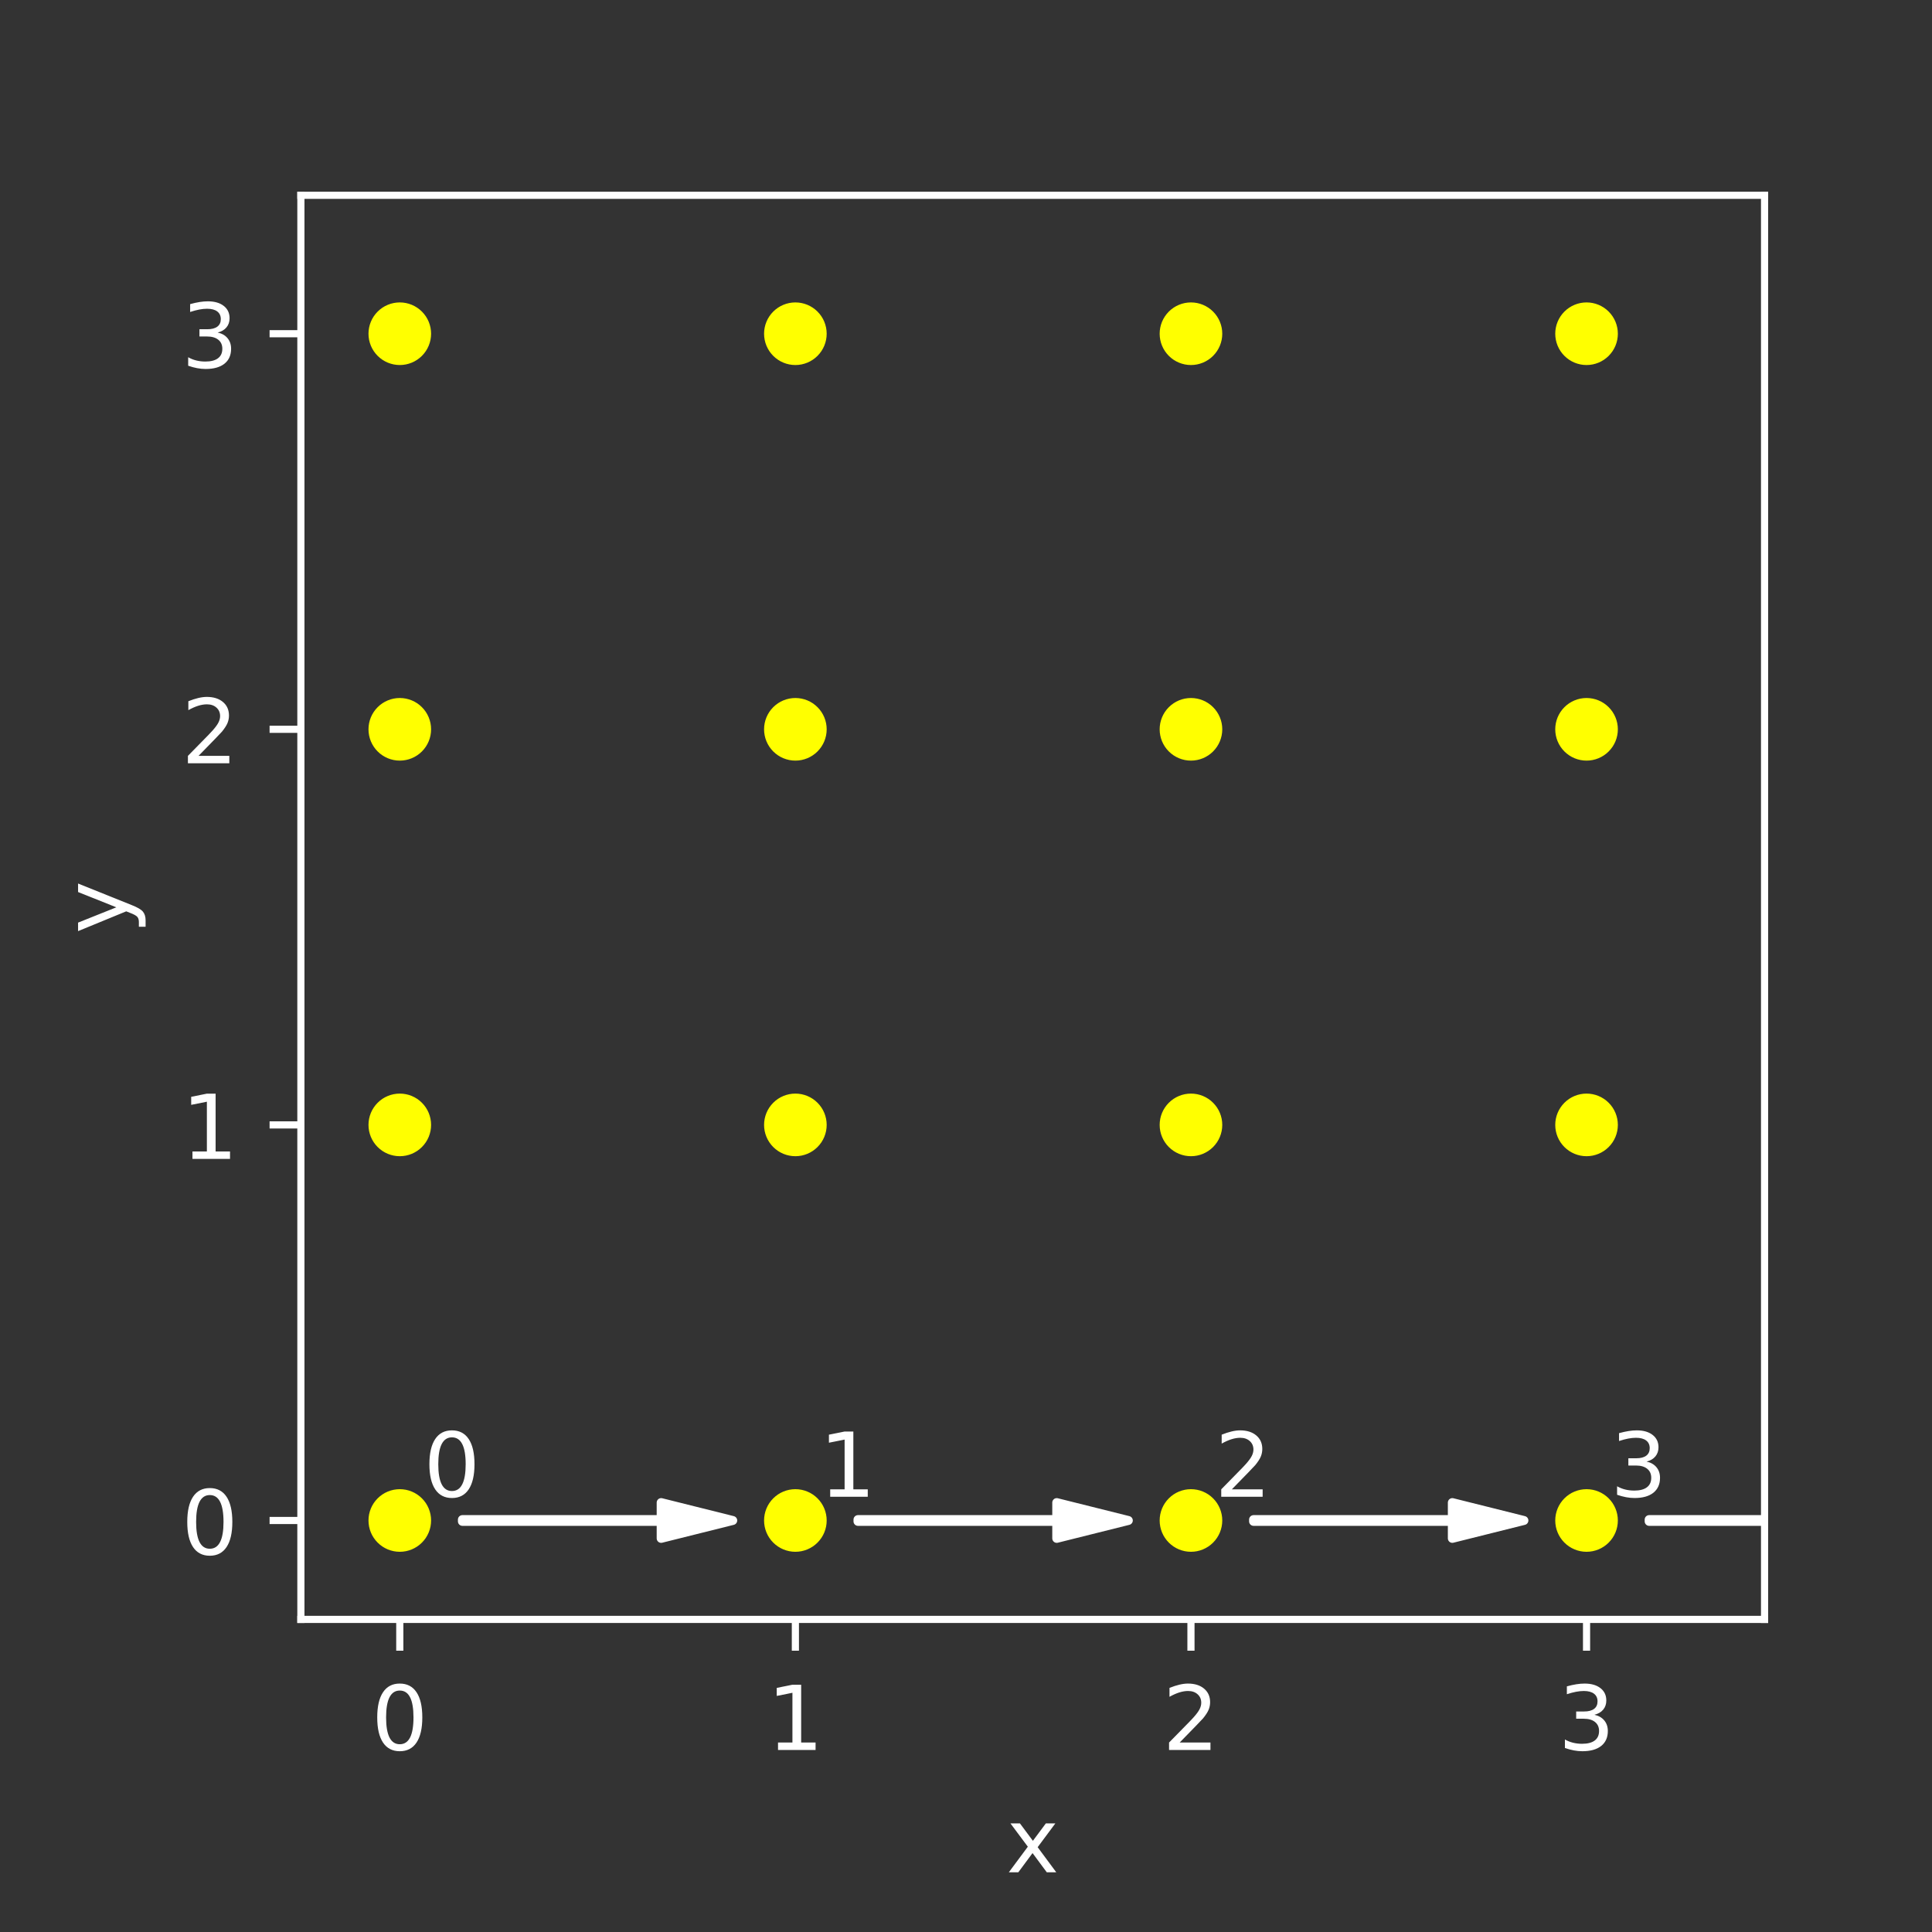 <?xml version="1.0" encoding="utf-8" standalone="no"?>
<!DOCTYPE svg PUBLIC "-//W3C//DTD SVG 1.1//EN"
  "http://www.w3.org/Graphics/SVG/1.1/DTD/svg11.dtd">
<!-- Created with matplotlib (http://matplotlib.org/) -->
<svg height="216pt" version="1.1" viewBox="0 0 216 216" width="216pt" xmlns="http://www.w3.org/2000/svg" xmlns:xlink="http://www.w3.org/1999/xlink">
 <rect x="0" y="0" width="216" height="216" fill="#333333" stroke="none"/>
 <defs>
  <style type="text/css">
*{stroke-linecap:butt;stroke-linejoin:round;}
  </style>
 </defs>
 <g id="figure_1">
  <g id="patch_1">
   <path d="M 0 216 
L 216 216 
L 216 0 
L 0 0 
z
" style="fill:none;"/>
  </g>
  <g id="axes_1">
   <g id="patch_2">
    <path d="M 33.64 181.049 
L 197.28 181.049 
L 197.28 21.831 
L 33.64 21.831 
z
" style="fill:none;opacity:0;"/>
   </g>
   <g id="PathCollection_1">
    <defs>
     <path d="M 0 3 
C 0.796 3 1.559 2.684 2.121 2.121 
C 2.684 1.559 3 0.796 3 0 
C 3 -0.796 2.684 -1.559 2.121 -2.121 
C 1.559 -2.684 0.796 -3 0 -3 
C -0.796 -3 -1.559 -2.684 -2.121 -2.121 
C -2.684 -1.559 -3 -0.796 -3 0 
C -3 0.796 -2.684 1.559 -2.121 2.121 
C -1.559 2.684 -0.796 3 0 3 
z
" id="ma1d8bfceee" style="stroke:#ffff00;"/>
    </defs>
    <g clip-path="url(#p2a2e55138e)">
     <use style="fill:#ffff00;stroke:#ffff00;" x="44.697" xlink:href="#ma1d8bfceee" y="169.992"/>
     <use style="fill:#ffff00;stroke:#ffff00;" x="88.924" xlink:href="#ma1d8bfceee" y="169.992"/>
     <use style="fill:#ffff00;stroke:#ffff00;" x="133.151" xlink:href="#ma1d8bfceee" y="169.992"/>
     <use style="fill:#ffff00;stroke:#ffff00;" x="177.378" xlink:href="#ma1d8bfceee" y="169.992"/>
    </g>
   </g>
   <g id="PathCollection_2">
    <g clip-path="url(#p2a2e55138e)">
     <use style="fill:#ffff00;stroke:#ffff00;" x="44.697" xlink:href="#ma1d8bfceee" y="125.765"/>
     <use style="fill:#ffff00;stroke:#ffff00;" x="44.697" xlink:href="#ma1d8bfceee" y="81.538"/>
     <use style="fill:#ffff00;stroke:#ffff00;" x="44.697" xlink:href="#ma1d8bfceee" y="37.311"/>
     <use style="fill:#ffff00;stroke:#ffff00;" x="88.924" xlink:href="#ma1d8bfceee" y="125.765"/>
     <use style="fill:#ffff00;stroke:#ffff00;" x="88.924" xlink:href="#ma1d8bfceee" y="81.538"/>
     <use style="fill:#ffff00;stroke:#ffff00;" x="88.924" xlink:href="#ma1d8bfceee" y="37.311"/>
     <use style="fill:#ffff00;stroke:#ffff00;" x="133.151" xlink:href="#ma1d8bfceee" y="125.765"/>
     <use style="fill:#ffff00;stroke:#ffff00;" x="133.151" xlink:href="#ma1d8bfceee" y="81.538"/>
     <use style="fill:#ffff00;stroke:#ffff00;" x="133.151" xlink:href="#ma1d8bfceee" y="37.311"/>
     <use style="fill:#ffff00;stroke:#ffff00;" x="177.378" xlink:href="#ma1d8bfceee" y="125.765"/>
     <use style="fill:#ffff00;stroke:#ffff00;" x="177.378" xlink:href="#ma1d8bfceee" y="81.538"/>
     <use style="fill:#ffff00;stroke:#ffff00;" x="177.378" xlink:href="#ma1d8bfceee" y="37.311"/>
    </g>
   </g>
   <g id="patch_3">
    <path clip-path="url(#p2a2e55138e)" d="M 51.696 169.892 
Q 62.807 169.892 73.918 169.892 
L 73.918 167.992 
Q 77.92 168.992 81.921 169.992 
Q 77.92 170.992 73.918 171.992 
L 73.918 170.092 
Q 62.807 170.092 51.696 170.092 
L 51.696 169.892 
z
" style="fill:#ffffff;stroke:#ffffff;stroke-linecap:round;"/>
   </g>
   <g id="patch_4">
    <path clip-path="url(#p2a2e55138e)" d="M 95.923 169.892 
Q 107.034 169.892 118.145 169.892 
L 118.145 167.992 
Q 122.147 168.992 126.148 169.992 
Q 122.147 170.992 118.145 171.992 
L 118.145 170.092 
Q 107.034 170.092 95.923 170.092 
L 95.923 169.892 
z
" style="fill:#ffffff;stroke:#ffffff;stroke-linecap:round;"/>
   </g>
   <g id="patch_5">
    <path clip-path="url(#p2a2e55138e)" d="M 140.15 169.892 
Q 151.261 169.892 162.372 169.892 
L 162.372 167.992 
Q 166.374 168.992 170.375 169.992 
Q 166.374 170.992 162.372 171.992 
L 162.372 170.092 
Q 151.261 170.092 140.15 170.092 
L 140.15 169.892 
z
" style="fill:#ffffff;stroke:#ffffff;stroke-linecap:round;"/>
   </g>
   <g id="patch_6">
    <path clip-path="url(#p2a2e55138e)" d="M 184.377 169.892 
Q 195.488 169.892 206.599 169.892 
L 206.599 167.992 
Q 210.601 168.992 214.602 169.992 
Q 210.601 170.992 206.599 171.992 
L 206.599 170.092 
Q 195.488 170.092 184.377 170.092 
L 184.377 169.892 
z
" style="fill:#ffffff;stroke:#ffffff;stroke-linecap:round;"/>
   </g>
   <g id="matplotlib.axis_1">
    <g id="xtick_1">
     <g id="line2d_1">
      <defs>
       <path d="M 0 0 
L 0 3.5 
" id="m09f0a1df00" style="stroke:#ffffff;stroke-width:0.8;"/>
      </defs>
      <g>
       <use style="fill:#ffffff;stroke:#ffffff;stroke-width:0.8;" x="44.697" xlink:href="#m09f0a1df00" y="181.049"/>
      </g>
     </g>
     <g id="text_1">
      <!-- 0 -->
      <defs>
       <path d="M 31.781 66.406 
Q 24.172 66.406 20.328 58.906 
Q 16.5 51.422 16.5 36.375 
Q 16.5 21.391 20.328 13.891 
Q 24.172 6.391 31.781 6.391 
Q 39.453 6.391 43.281 13.891 
Q 47.125 21.391 47.125 36.375 
Q 47.125 51.422 43.281 58.906 
Q 39.453 66.406 31.781 66.406 
z
M 31.781 74.219 
Q 44.047 74.219 50.516 64.516 
Q 56.984 54.828 56.984 36.375 
Q 56.984 17.969 50.516 8.266 
Q 44.047 -1.422 31.781 -1.422 
Q 19.531 -1.422 13.062 8.266 
Q 6.594 17.969 6.594 36.375 
Q 6.594 54.828 13.062 64.516 
Q 19.531 74.219 31.781 74.219 
z
" id="DejaVuSans-30"/>
      </defs>
      <g style="fill:#ffffff;" transform="translate(41.516 195.647)scale(0.1 -0.1)">
       <use xlink:href="#DejaVuSans-30"/>
      </g>
     </g>
    </g>
    <g id="xtick_2">
     <g id="line2d_2">
      <g>
       <use style="fill:#ffffff;stroke:#ffffff;stroke-width:0.8;" x="88.924" xlink:href="#m09f0a1df00" y="181.049"/>
      </g>
     </g>
     <g id="text_2">
      <!-- 1 -->
      <defs>
       <path d="M 12.406 8.297 
L 28.516 8.297 
L 28.516 63.922 
L 10.984 60.406 
L 10.984 69.391 
L 28.422 72.906 
L 38.281 72.906 
L 38.281 8.297 
L 54.391 8.297 
L 54.391 0 
L 12.406 0 
z
" id="DejaVuSans-31"/>
      </defs>
      <g style="fill:#ffffff;" transform="translate(85.743 195.647)scale(0.1 -0.1)">
       <use xlink:href="#DejaVuSans-31"/>
      </g>
     </g>
    </g>
    <g id="xtick_3">
     <g id="line2d_3">
      <g>
       <use style="fill:#ffffff;stroke:#ffffff;stroke-width:0.8;" x="133.151" xlink:href="#m09f0a1df00" y="181.049"/>
      </g>
     </g>
     <g id="text_3">
      <!-- 2 -->
      <defs>
       <path d="M 19.188 8.297 
L 53.609 8.297 
L 53.609 0 
L 7.328 0 
L 7.328 8.297 
Q 12.938 14.109 22.625 23.891 
Q 32.328 33.688 34.812 36.531 
Q 39.547 41.844 41.422 45.531 
Q 43.312 49.219 43.312 52.781 
Q 43.312 58.594 39.234 62.25 
Q 35.156 65.922 28.609 65.922 
Q 23.969 65.922 18.812 64.312 
Q 13.672 62.703 7.812 59.422 
L 7.812 69.391 
Q 13.766 71.781 18.938 73 
Q 24.125 74.219 28.422 74.219 
Q 39.75 74.219 46.484 68.547 
Q 53.219 62.891 53.219 53.422 
Q 53.219 48.922 51.531 44.891 
Q 49.859 40.875 45.406 35.406 
Q 44.188 33.984 37.641 27.219 
Q 31.109 20.453 19.188 8.297 
z
" id="DejaVuSans-32"/>
      </defs>
      <g style="fill:#ffffff;" transform="translate(129.97 195.647)scale(0.1 -0.1)">
       <use xlink:href="#DejaVuSans-32"/>
      </g>
     </g>
    </g>
    <g id="xtick_4">
     <g id="line2d_4">
      <g>
       <use style="fill:#ffffff;stroke:#ffffff;stroke-width:0.8;" x="177.378" xlink:href="#m09f0a1df00" y="181.049"/>
      </g>
     </g>
     <g id="text_4">
      <!-- 3 -->
      <defs>
       <path d="M 40.578 39.312 
Q 47.656 37.797 51.625 33 
Q 55.609 28.219 55.609 21.188 
Q 55.609 10.406 48.188 4.484 
Q 40.766 -1.422 27.094 -1.422 
Q 22.516 -1.422 17.656 -0.516 
Q 12.797 0.391 7.625 2.203 
L 7.625 11.719 
Q 11.719 9.328 16.594 8.109 
Q 21.484 6.891 26.812 6.891 
Q 36.078 6.891 40.938 10.547 
Q 45.797 14.203 45.797 21.188 
Q 45.797 27.641 41.281 31.266 
Q 36.766 34.906 28.719 34.906 
L 20.219 34.906 
L 20.219 43.016 
L 29.109 43.016 
Q 36.375 43.016 40.234 45.922 
Q 44.094 48.828 44.094 54.297 
Q 44.094 59.906 40.109 62.906 
Q 36.141 65.922 28.719 65.922 
Q 24.656 65.922 20.016 65.031 
Q 15.375 64.156 9.812 62.312 
L 9.812 71.094 
Q 15.438 72.656 20.344 73.438 
Q 25.25 74.219 29.594 74.219 
Q 40.828 74.219 47.359 69.109 
Q 53.906 64.016 53.906 55.328 
Q 53.906 49.266 50.438 45.094 
Q 46.969 40.922 40.578 39.312 
z
" id="DejaVuSans-33"/>
      </defs>
      <g style="fill:#ffffff;" transform="translate(174.197 195.647)scale(0.1 -0.1)">
       <use xlink:href="#DejaVuSans-33"/>
      </g>
     </g>
    </g>
    <g id="text_5">
     <!-- x -->
     <defs>
      <path d="M 54.891 54.688 
L 35.109 28.078 
L 55.906 0 
L 45.312 0 
L 29.391 21.484 
L 13.484 0 
L 2.875 0 
L 24.125 28.609 
L 4.688 54.688 
L 15.281 54.688 
L 29.781 35.203 
L 44.281 54.688 
z
" id="DejaVuSans-78"/>
     </defs>
     <g style="fill:#ffffff;" transform="translate(112.501 209.325)scale(0.1 -0.1)">
      <use xlink:href="#DejaVuSans-78"/>
     </g>
    </g>
   </g>
   <g id="matplotlib.axis_2">
    <g id="ytick_1">
     <g id="line2d_5">
      <defs>
       <path d="M 0 0 
L -3.5 0 
" id="m1029c77022" style="stroke:#ffffff;stroke-width:0.8;"/>
      </defs>
      <g>
       <use style="fill:#ffffff;stroke:#ffffff;stroke-width:0.8;" x="33.64" xlink:href="#m1029c77022" y="169.992"/>
      </g>
     </g>
     <g id="text_6">
      <!-- 0 -->
      <g style="fill:#ffffff;" transform="translate(20.277 173.791)scale(0.1 -0.1)">
       <use xlink:href="#DejaVuSans-30"/>
      </g>
     </g>
    </g>
    <g id="ytick_2">
     <g id="line2d_6">
      <g>
       <use style="fill:#ffffff;stroke:#ffffff;stroke-width:0.8;" x="33.64" xlink:href="#m1029c77022" y="125.765"/>
      </g>
     </g>
     <g id="text_7">
      <!-- 1 -->
      <g style="fill:#ffffff;" transform="translate(20.277 129.564)scale(0.1 -0.1)">
       <use xlink:href="#DejaVuSans-31"/>
      </g>
     </g>
    </g>
    <g id="ytick_3">
     <g id="line2d_7">
      <g>
       <use style="fill:#ffffff;stroke:#ffffff;stroke-width:0.8;" x="33.64" xlink:href="#m1029c77022" y="81.538"/>
      </g>
     </g>
     <g id="text_8">
      <!-- 2 -->
      <g style="fill:#ffffff;" transform="translate(20.277 85.337)scale(0.1 -0.1)">
       <use xlink:href="#DejaVuSans-32"/>
      </g>
     </g>
    </g>
    <g id="ytick_4">
     <g id="line2d_8">
      <g>
       <use style="fill:#ffffff;stroke:#ffffff;stroke-width:0.8;" x="33.64" xlink:href="#m1029c77022" y="37.311"/>
      </g>
     </g>
     <g id="text_9">
      <!-- 3 -->
      <g style="fill:#ffffff;" transform="translate(20.277 41.11)scale(0.1 -0.1)">
       <use xlink:href="#DejaVuSans-33"/>
      </g>
     </g>
    </g>
    <g id="text_10">
     <!-- y -->
     <defs>
      <path d="M 32.172 -5.078 
Q 28.375 -14.844 24.75 -17.812 
Q 21.141 -20.797 15.094 -20.797 
L 7.906 -20.797 
L 7.906 -13.281 
L 13.188 -13.281 
Q 16.891 -13.281 18.938 -11.516 
Q 21 -9.766 23.484 -3.219 
L 25.094 0.875 
L 2.984 54.688 
L 12.5 54.688 
L 29.594 11.922 
L 46.688 54.688 
L 56.203 54.688 
z
" id="DejaVuSans-79"/>
     </defs>
     <g style="fill:#ffffff;" transform="translate(14.198 104.399)rotate(-90)scale(0.1 -0.1)">
      <use xlink:href="#DejaVuSans-79"/>
     </g>
    </g>
   </g>
   <g id="patch_7">
    <path d="M 33.64 181.049 
L 33.64 21.831 
" style="fill:none;stroke:#ffffff;stroke-linecap:square;stroke-linejoin:miter;stroke-width:0.8;"/>
   </g>
   <g id="patch_8">
    <path d="M 197.28 181.049 
L 197.28 21.831 
" style="fill:none;stroke:#ffffff;stroke-linecap:square;stroke-linejoin:miter;stroke-width:0.8;"/>
   </g>
   <g id="patch_9">
    <path d="M 33.64 181.049 
L 197.28 181.049 
" style="fill:none;stroke:#ffffff;stroke-linecap:square;stroke-linejoin:miter;stroke-width:0.8;"/>
   </g>
   <g id="patch_10">
    <path d="M 33.64 21.831 
L 197.28 21.831 
" style="fill:none;stroke:#ffffff;stroke-linecap:square;stroke-linejoin:miter;stroke-width:0.8;"/>
   </g>
   <g id="text_11">
    <!-- 0 -->
    <g style="fill:#ffffff;" transform="translate(47.35 167.338)scale(0.1 -0.1)">
     <use xlink:href="#DejaVuSans-30"/>
    </g>
   </g>
   <g id="text_12">
    <!-- 1 -->
    <g style="fill:#ffffff;" transform="translate(91.577 167.338)scale(0.1 -0.1)">
     <use xlink:href="#DejaVuSans-31"/>
    </g>
   </g>
   <g id="text_13">
    <!-- 2 -->
    <g style="fill:#ffffff;" transform="translate(135.804 167.338)scale(0.1 -0.1)">
     <use xlink:href="#DejaVuSans-32"/>
    </g>
   </g>
   <g id="text_14">
    <!-- 3 -->
    <g style="fill:#ffffff;" transform="translate(180.031 167.338)scale(0.1 -0.1)">
     <use xlink:href="#DejaVuSans-33"/>
    </g>
   </g>
  </g>
 </g>
 <defs>
  <clipPath id="p2a2e55138e">
   <rect height="159.217" width="163.64" x="33.64" y="21.831"/>
  </clipPath>
 </defs>
</svg>
